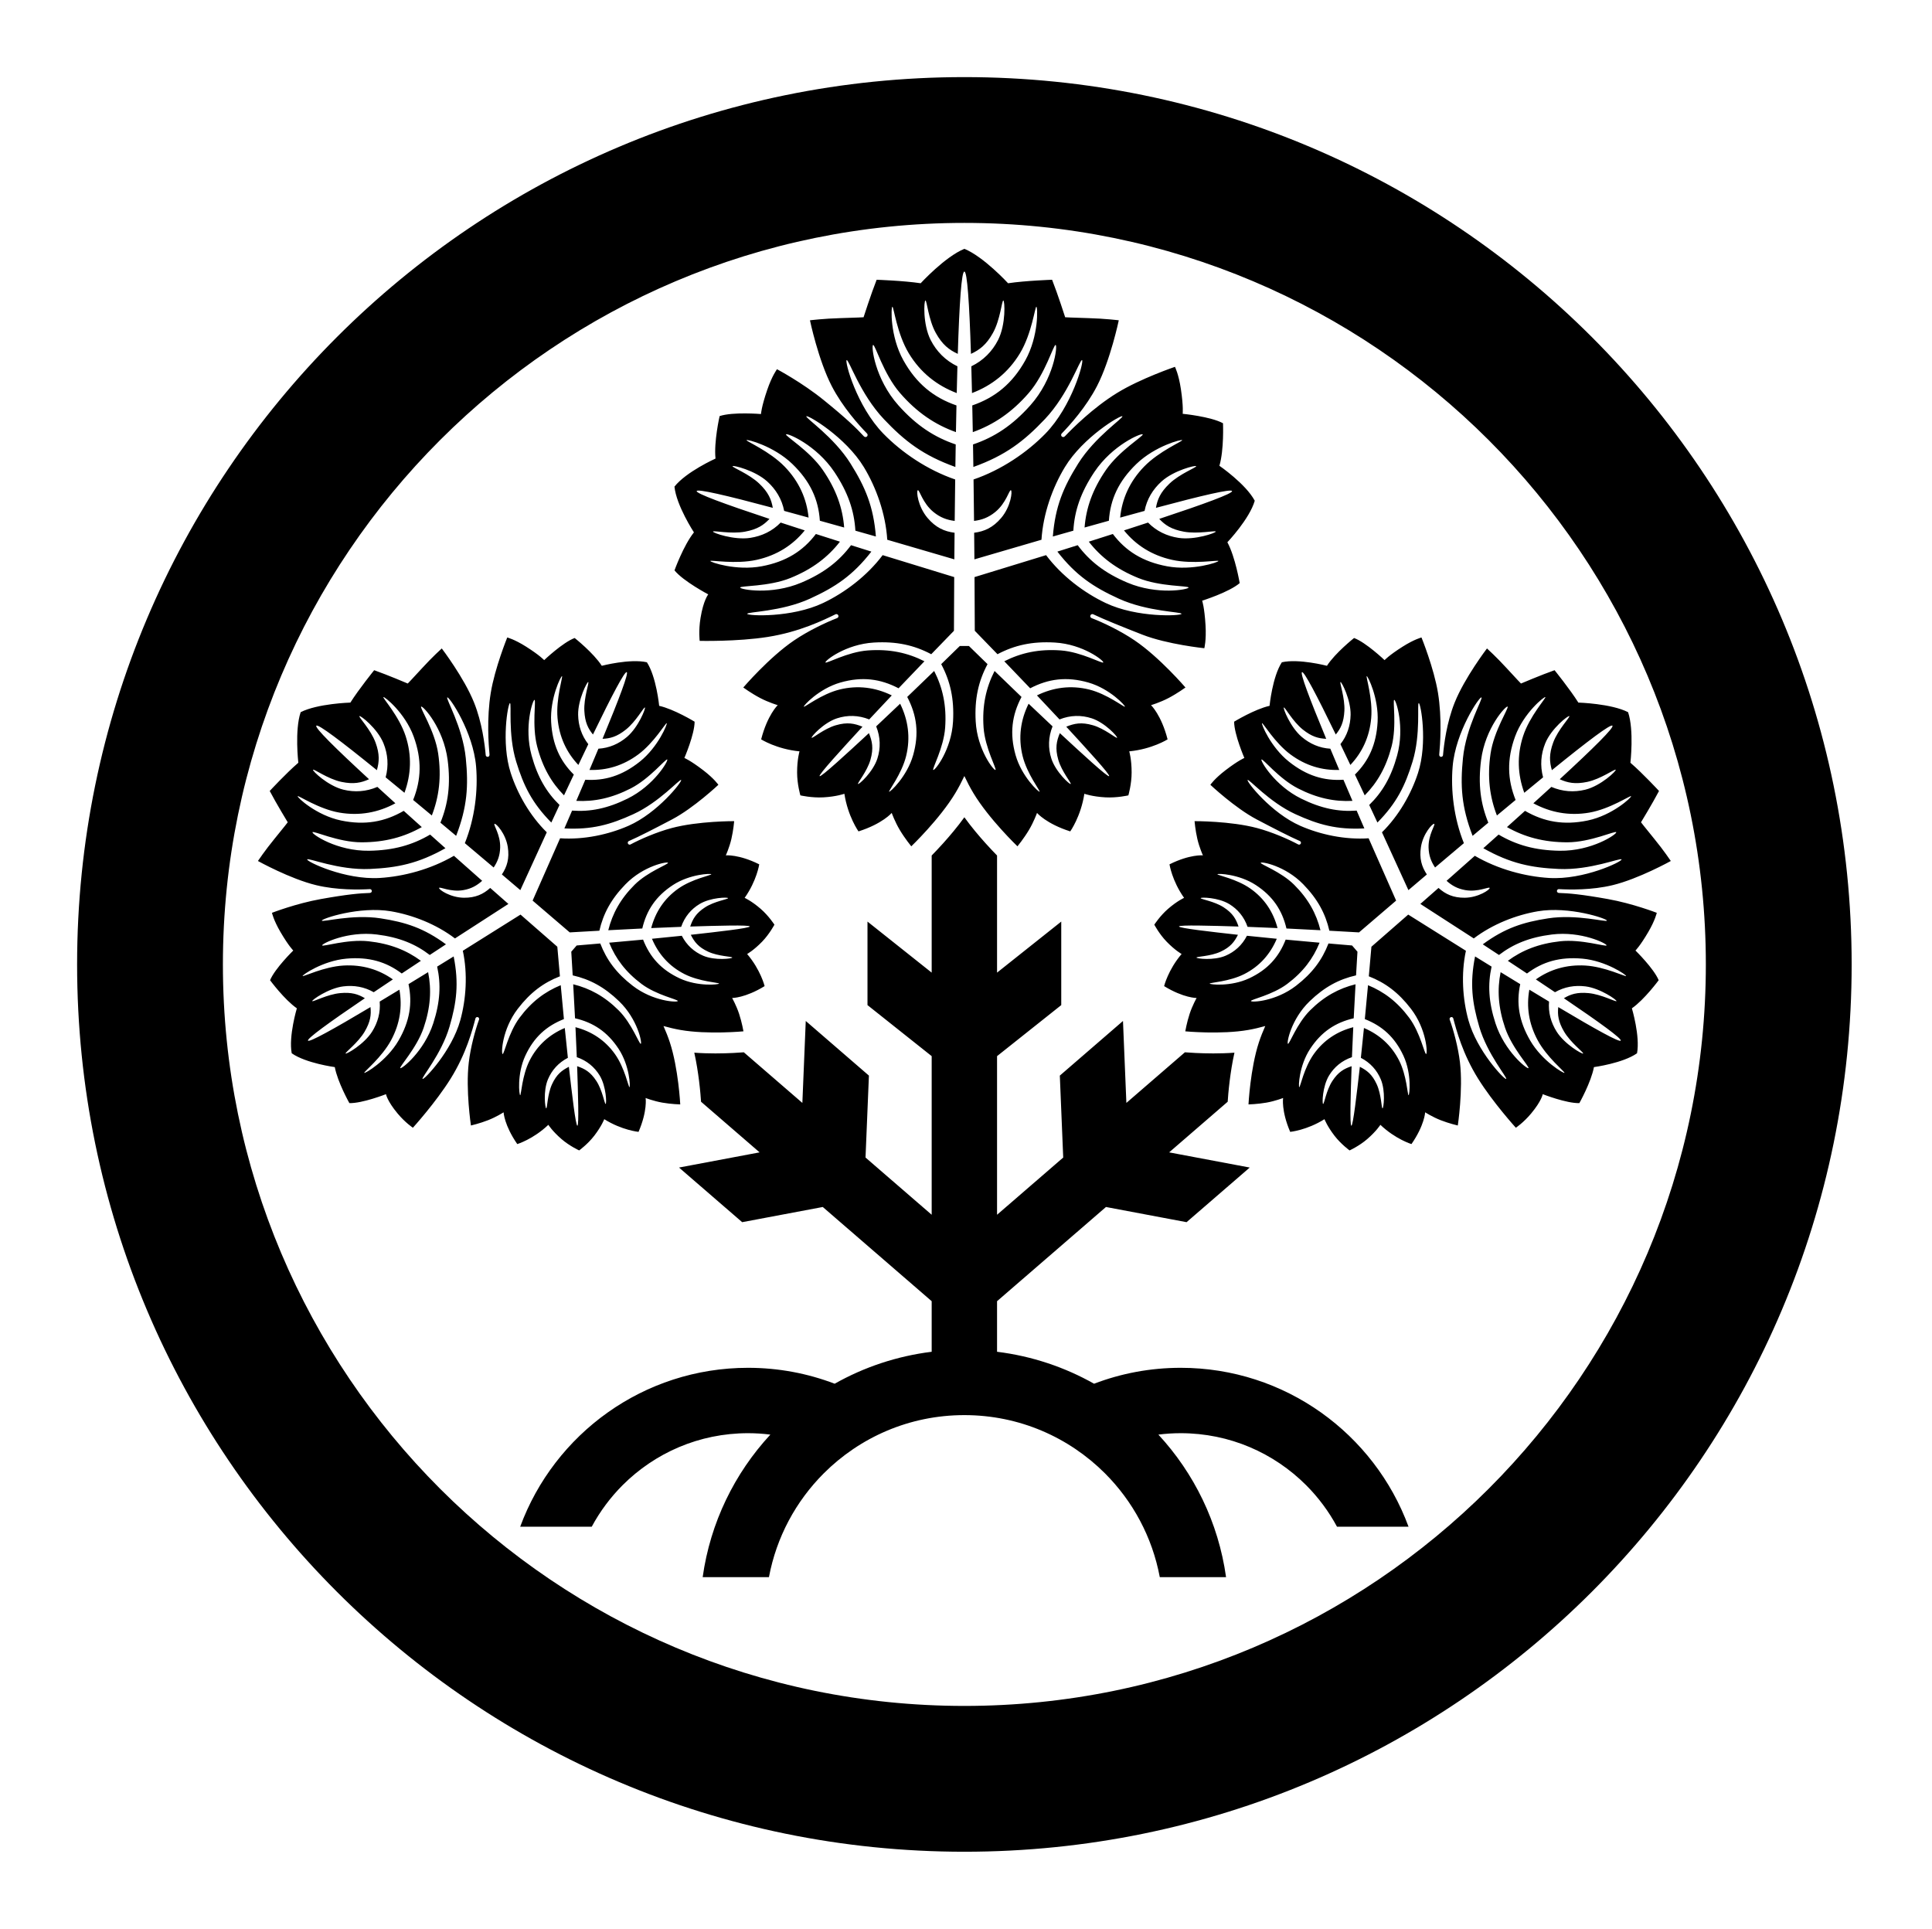 <?xml version="1.0" encoding="UTF-8" standalone="no"?>
<!-- Created with Inkscape (http://www.inkscape.org/) -->

<svg
   version="1.1"
   id="svg12137"
   width="795.035"
   height="793.701"
   viewBox="0 0 795.035 793.701"
   sodipodi:docname="Maruni Suwa Kajinoha.svg"
   inkscape:version="1.2 (dc2aeda, 2022-05-15)"
   xmlns:inkscape="http://www.inkscape.org/namespaces/inkscape"
   xmlns:sodipodi="http://sodipodi.sourceforge.net/DTD/sodipodi-0.dtd"
   xmlns="http://www.w3.org/2000/svg"
   xmlns:svg="http://www.w3.org/2000/svg">
  <defs
     id="defs12141">
    <clipPath
       clipPathUnits="userSpaceOnUse"
       id="clipPath12630">
      <path
         d="M -531.192,581.588 H 65.084 V -13.688 H -531.192 Z"
         id="path12632"
         style="stroke-width:1" />
    </clipPath>
    <clipPath
       clipPathUnits="userSpaceOnUse"
       id="clipPath12636">
      <path
         d="M -528.09,575.381 H 68.186 V -19.895 H -528.09 Z"
         id="path12638"
         style="stroke-width:1" />
    </clipPath>
    <clipPath
       clipPathUnits="userSpaceOnUse"
       id="clipPath12642">
      <path
         d="M -536.698,584.573 H 59.578 V -10.703 H -536.698 Z"
         id="path12644"
         style="stroke-width:1" />
    </clipPath>
    <clipPath
       clipPathUnits="userSpaceOnUse"
       id="clipPath12648">
      <path
         d="M -540.821,585.848 H 55.455 V -9.428 H -540.821 Z"
         id="path12650"
         style="stroke-width:1" />
    </clipPath>
    <clipPath
       clipPathUnits="userSpaceOnUse"
       id="clipPath12654">
      <path
         d="M -542.933,584.573 H 53.343 V -10.703 H -542.933 Z"
         id="path12656"
         style="stroke-width:1" />
    </clipPath>
    <clipPath
       clipPathUnits="userSpaceOnUse"
       id="clipPath12660">
      <path
         d="M -545.417,584.573 H 50.859 V -10.703 H -545.417 Z"
         id="path12662"
         style="stroke-width:1" />
    </clipPath>
    <clipPath
       clipPathUnits="userSpaceOnUse"
       id="clipPath12666">
      <path
         d="M -548.983,585.852 H 47.293 V -9.424 H -548.983 Z"
         id="path12668"
         style="stroke-width:1" />
    </clipPath>
    <clipPath
       clipPathUnits="userSpaceOnUse"
       id="clipPath12672">
      <path
         d="M -553.898,585.848 H 42.379 V -9.428 H -553.898 Z"
         id="path12674"
         style="stroke-width:1" />
    </clipPath>
    <clipPath
       clipPathUnits="userSpaceOnUse"
       id="clipPath12678">
      <path
         d="M -557.064,585.848 H 39.212 V -9.428 H -557.064 Z"
         id="path12680"
         style="stroke-width:1" />
    </clipPath>
    <clipPath
       clipPathUnits="userSpaceOnUse"
       id="clipPath12684">
      <path
         d="M -561.413,585.852 H 34.863 V -9.424 H -561.413 Z"
         id="path12686"
         style="stroke-width:1" />
    </clipPath>
    <clipPath
       clipPathUnits="userSpaceOnUse"
       id="clipPath12690">
      <path
         d="M -564.573,585.848 H 31.703 V -9.428 H -564.573 Z"
         id="path12692"
         style="stroke-width:1" />
    </clipPath>
    <clipPath
       clipPathUnits="userSpaceOnUse"
       id="clipPath12696">
      <path
         d="M -567.775,585.852 H 28.501 V -9.424 H -567.775 Z"
         id="path12698"
         style="stroke-width:1" />
    </clipPath>
    <clipPath
       clipPathUnits="userSpaceOnUse"
       id="clipPath12703">
      <path
         d="M -572.817,586.135 H 23.459 V -9.141 H -572.817 Z"
         id="path12705"
         style="stroke-width:1" />
    </clipPath>
    <clipPath
       clipPathUnits="userSpaceOnUse"
       id="clipPath12709">
      <path
         d="M -574.546,585.852 H 21.73 V -9.424 H -574.546 Z"
         id="path12711"
         style="stroke-width:1" />
    </clipPath>
    <clipPath
       clipPathUnits="userSpaceOnUse"
       id="clipPath12715">
      <path
         d="M -576.369,585.588 H 19.907 V -9.688 H -576.369 Z"
         id="path12717"
         style="stroke-width:1" />
    </clipPath>
    <clipPath
       clipPathUnits="userSpaceOnUse"
       id="clipPath12721">
      <path
         d="M -557.495,577.85 H 38.781 V -17.426 H -557.495 Z"
         id="path12723"
         style="stroke-width:1" />
    </clipPath>
    <clipPath
       clipPathUnits="userSpaceOnUse"
       id="clipPath12727">
      <path
         d="M -568.227,575.819 H 28.049 V -19.457 H -568.227 Z"
         id="path12729"
         style="stroke-width:1" />
    </clipPath>
    <clipPath
       clipPathUnits="userSpaceOnUse"
       id="clipPath12733">
      <path
         d="M -550.264,577.325 H 46.012 V -17.951 H -550.264 Z"
         id="path12735"
         style="stroke-width:1" />
    </clipPath>
    <clipPath
       clipPathUnits="userSpaceOnUse"
       id="clipPath12740">
      <path
         d="M -556.401,578.014 H 39.875 V -17.262 H -556.401 Z"
         id="path12742"
         style="stroke-width:1" />
    </clipPath>
    <clipPath
       clipPathUnits="userSpaceOnUse"
       id="clipPath12746">
      <path
         d="M -586.545,579.503 H 9.731 V -15.773 H -586.545 Z"
         id="path12748"
         style="stroke-width:1" />
    </clipPath>
    <clipPath
       clipPathUnits="userSpaceOnUse"
       id="clipPath12752">
      <path
         d="M -584.194,578.938 H 12.082 V -16.338 H -584.194 Z"
         id="path12754"
         style="stroke-width:1" />
    </clipPath>
    <clipPath
       clipPathUnits="userSpaceOnUse"
       id="clipPath12758">
      <path
         d="M -538.222,577.948 H 58.054 V -17.328 H -538.222 Z"
         id="path12760"
         style="stroke-width:1" />
    </clipPath>
    <clipPath
       clipPathUnits="userSpaceOnUse"
       id="clipPath12764">
      <path
         d="m -238.509,156.729 h 596.276 v -595.276 h -596.276 z"
         id="path12766"
         style="stroke-width:1" />
    </clipPath>
  </defs>
  <sodipodi:namedview
     id="namedview12139"
     pagecolor="#ffffff"
     bordercolor="#000000"
     borderopacity="0.25"
     inkscape:showpageshadow="2"
     inkscape:pageopacity="0.0"
     inkscape:pagecheckerboard="0"
     inkscape:deskcolor="#d1d1d1"
     showgrid="false"
     inkscape:zoom="0.29734106"
     inkscape:cx="-215.24105"
     inkscape:cy="396.85068"
     inkscape:window-width="1419"
     inkscape:window-height="456"
     inkscape:window-x="0"
     inkscape:window-y="25"
     inkscape:window-maximized="0"
     inkscape:current-layer="svg12137">
    <inkscape:page
       x="0"
       y="0"
       id="page12143"
       width="795.035"
       height="793.701" />
  </sodipodi:namedview>
  <path
     d="M 318.012 208.971 C 317.424 205.555 316.225 202.622 312.457 199.015 C 308.225 194.964 301.301 192.356 301.457 191.834 C 301.613 191.316 310.637 193.551 315.66 198.068 C 319.299 201.339 321.763 205.436 322.692 210.232 C 325.919 211.11 329.277 212.03 332.739 212.986 C 331.981 205.279 328.84 198.144 322.864 191.984 C 316.723 185.656 307.053 181.592 307.197 181.12 C 307.337 180.648 318.364 183.502 326.04 190.907 C 333.4 198.003 336.799 205.496 337.379 214.274 C 340.648 215.18 343.991 216.115 347.381 217.068 C 346.76 209.044 344.116 201.404 338.567 193.364 C 333.085 185.426 322.931 179.335 323.457 178.724 C 323.981 178.115 335.911 183.09 343.356 194.224 C 348.984 202.644 351.52 210.178 351.999 218.371 C 354.791 219.159 357.608 219.958 360.436 220.766 C 359.452 208.356 356.056 200.398 349.984 190.718 C 343.059 179.674 331.184 171.886 331.835 171.29 C 332.488 170.698 348.007 179.874 355.476 192.196 C 360.593 200.642 364.444 211.42 365.116 222.102 L 392.72 230.166 C 392.749 226.572 392.78 222.912 392.817 219.218 C 388.613 218.696 385.048 217.092 381.684 213.123 C 377.697 208.415 377.001 202.046 377.687 201.732 C 378.369 201.42 379.58 206.982 384.152 210.702 C 386.978 213 389.733 213.966 392.866 214.352 C 392.926 208.702 392.993 202.991 393.072 197.298 C 381.613 193.378 371.085 186.21 363.528 178.464 C 352.496 167.166 347.543 148.667 348.405 148.187 C 349.269 147.707 353.9 162.095 363.707 172.456 C 372.304 181.542 379.897 187.394 393.145 192.154 C 393.189 189.044 393.236 185.948 393.288 182.883 C 384.488 179.912 377.077 175.06 369.712 166.808 C 359.976 155.891 358.441 142.303 359.28 141.957 C 360.119 141.61 363.455 153.736 370.343 161.696 C 377.317 169.754 384.806 174.748 393.376 177.816 C 393.444 174.09 393.517 170.418 393.593 166.832 C 384.187 163.584 377.105 157.872 371.755 148.267 C 366.171 138.246 366.66 126.217 367.223 126.217 C 367.785 126.217 369.064 137.238 373.973 145.376 C 378.755 153.296 385.53 158.64 393.706 161.743 C 393.793 157.95 393.886 154.268 393.985 150.735 C 389.042 148.339 385.372 144.603 382.985 139.929 C 379.692 133.471 380.2 123.653 380.819 123.653 C 381.439 123.653 382.028 131.454 385.072 136.969 C 387.782 141.879 390.597 143.982 394.14 145.612 C 394.793 124.549 395.681 111.749 396.845 111.749 C 398.012 111.749 398.897 124.549 399.553 145.612 C 403.093 143.982 405.91 141.879 408.621 136.969 C 411.662 131.454 412.252 123.653 412.872 123.653 C 413.493 123.653 414.001 133.471 410.705 139.929 C 408.318 144.603 404.648 148.339 399.705 150.735 C 399.804 154.268 399.897 157.95 399.985 161.743 C 408.162 158.64 414.938 153.296 419.717 145.376 C 424.626 137.238 425.905 126.217 426.468 126.217 C 427.033 126.217 427.52 138.246 421.936 148.267 C 416.588 157.872 409.506 163.584 400.097 166.832 C 400.176 170.418 400.246 174.09 400.314 177.816 C 408.884 174.748 416.376 169.754 423.35 161.696 C 430.236 153.736 433.572 141.61 434.41 141.957 C 435.252 142.303 433.714 155.891 423.978 166.808 C 416.613 175.06 409.205 179.912 400.402 182.883 C 400.454 185.948 400.501 189.044 400.548 192.154 C 413.796 187.394 421.386 181.542 429.985 172.456 C 439.79 162.095 444.424 147.707 445.285 148.187 C 446.148 148.667 441.194 167.166 430.165 178.464 C 422.605 186.21 412.08 193.378 400.621 197.298 C 400.7 202.991 400.766 208.702 400.824 214.352 C 403.957 213.966 406.714 213 409.538 210.702 C 414.113 206.982 415.321 201.42 416.006 201.732 C 416.689 202.046 415.996 208.415 412.006 213.123 C 408.642 217.092 405.08 218.696 400.876 219.218 C 400.91 222.912 400.944 226.572 400.973 230.166 L 428.574 222.102 C 429.249 211.42 433.1 200.642 438.217 192.196 C 445.684 179.874 461.205 170.698 461.856 171.29 C 462.506 171.886 450.634 179.674 443.706 190.718 C 437.634 200.398 434.238 208.356 433.254 220.766 C 436.085 219.958 438.9 219.159 441.694 218.371 C 442.17 210.178 444.706 202.644 450.334 194.224 C 457.78 183.09 469.709 178.115 470.236 178.724 C 470.76 179.335 460.605 185.426 455.124 193.364 C 449.577 201.404 446.933 209.044 446.309 217.068 C 449.7 216.115 453.045 215.18 456.314 214.274 C 456.894 205.496 460.29 198.003 467.65 190.907 C 475.329 183.502 486.353 180.648 486.493 181.12 C 486.637 181.592 476.968 185.656 470.829 191.984 C 464.85 198.144 461.709 205.279 460.954 212.986 C 464.413 212.03 467.774 211.11 470.998 210.232 C 471.929 205.436 474.392 201.339 478.03 198.068 C 483.053 193.551 492.077 191.316 492.233 191.834 C 492.389 192.356 485.468 194.964 481.236 199.015 C 477.468 202.622 476.269 205.555 475.681 208.971 C 494.933 203.806 506.706 201.09 507.001 202.068 C 507.293 203.048 495.965 207.248 477.04 213.515 C 479.408 216.044 482.022 217.836 487.154 218.779 C 492.916 219.836 500.132 218.215 500.29 218.734 C 500.444 219.255 491.673 222.346 484.996 221.332 C 480.16 220.598 475.85 218.53 472.436 215.032 C 469.262 216.074 465.946 217.152 462.533 218.254 C 467.397 224.275 473.944 228.511 482.324 230.372 C 490.93 232.286 501.241 230.368 501.381 230.839 C 501.522 231.311 490.744 234.986 480.26 233.02 C 470.212 231.136 463.257 226.743 457.949 219.731 C 454.717 220.767 451.41 221.824 448.05 222.891 C 452.984 229.252 459.389 234.184 468.446 237.85 C 477.386 241.47 489.217 240.978 489.113 241.776 C 489.009 242.575 476.309 244.974 463.973 239.763 C 454.642 235.824 448.384 230.922 443.481 224.339 C 440.714 225.218 437.921 226.098 435.116 226.978 C 442.757 236.804 449.968 241.587 460.361 246.336 C 472.217 251.756 486.418 251.738 486.2 252.592 C 485.981 253.446 467.973 254.308 454.962 248.119 C 446.045 243.876 436.902 236.988 430.47 228.435 L 401.025 237.466 C 401.08 245.34 401.113 252.8 401.134 259.563 C 404.264 262.782 407.392 266.01 410.476 269.202 C 417.498 265.492 424.722 263.855 434.069 264.399 C 445.752 265.083 454.298 271.915 454.017 272.586 C 453.738 273.256 444.996 268.27 436.6 267.651 C 427.596 266.988 420.2 268.603 413.274 272.104 C 416.946 275.913 420.525 279.649 423.929 283.221 C 431.454 279.287 438.993 278.315 447.876 280.856 C 456.7 283.381 463.22 290.471 462.9 290.789 C 462.582 291.108 455.632 285.585 448.254 283.748 C 440.65 281.856 433.413 282.867 426.712 286.149 C 430.036 289.655 433.162 292.98 436.001 296.035 C 440.454 294.252 444.976 294.184 449.264 295.583 C 454.777 297.379 460.036 303.228 459.684 303.579 C 459.332 303.928 454.593 299.84 449.754 298.436 C 444.981 297.051 442.077 297.691 438.777 299.033 C 447.061 308.031 456.954 318.827 456.41 319.368 C 455.866 319.911 445.1 309.985 436.129 301.673 C 434.774 304.971 434.126 307.871 435.496 312.651 C 436.889 317.493 440.962 322.245 440.61 322.596 C 440.26 322.944 434.426 317.669 432.645 312.152 C 431.26 307.857 431.342 303.339 433.137 298.891 C 430.093 296.044 426.774 292.904 423.28 289.571 C 419.976 296.264 418.944 303.499 420.814 311.108 C 422.632 318.489 428.132 325.456 427.812 325.775 C 427.493 326.092 420.421 319.552 417.924 310.721 C 415.41 301.829 416.402 294.293 420.361 286.781 C 416.796 283.368 413.072 279.776 409.274 276.095 C 405.752 283.008 404.113 290.396 404.752 299.405 C 405.345 307.804 410.306 316.559 409.637 316.836 C 408.962 317.115 402.157 308.551 401.509 296.865 C 400.99 287.517 402.65 280.296 406.378 273.284 C 404.645 271.6 400.46 267.512 398.709 265.808 L 394.981 265.808 C 393.233 267.512 389.048 271.6 387.314 273.284 C 391.04 280.296 392.702 287.517 392.184 296.865 C 391.533 308.551 384.728 317.115 384.056 316.836 C 383.384 316.559 388.345 307.804 388.938 299.405 C 389.577 290.396 387.938 283.008 384.419 276.095 C 380.619 279.776 376.895 283.368 373.329 286.781 C 377.288 294.293 378.283 301.829 375.767 310.721 C 373.269 319.552 366.197 326.092 365.879 325.775 C 365.561 325.456 371.061 318.489 372.876 311.108 C 374.747 303.499 373.715 296.264 370.411 289.571 C 366.919 292.904 363.6 296.044 360.556 298.891 C 362.348 303.339 362.431 307.857 361.045 312.152 C 359.264 317.669 353.431 322.944 353.08 322.596 C 352.731 322.245 356.804 317.493 358.195 312.651 C 359.564 307.871 358.916 304.971 357.564 301.673 C 348.591 309.985 337.824 319.911 337.283 319.368 C 336.739 318.827 346.629 308.031 354.916 299.033 C 351.616 297.691 348.712 297.051 343.939 298.436 C 339.097 299.84 334.359 303.928 334.007 303.579 C 333.655 303.228 338.913 297.379 344.429 295.583 C 348.717 294.184 353.236 294.252 357.692 296.035 C 360.528 292.98 363.657 289.655 366.979 286.149 C 360.277 282.867 353.04 281.856 345.436 283.748 C 338.059 285.585 331.111 291.108 330.791 290.789 C 330.473 290.471 336.991 283.381 345.815 280.856 C 354.7 278.315 362.239 279.287 369.763 283.221 C 373.165 279.649 376.747 275.913 380.416 272.104 C 373.491 268.603 366.097 266.988 357.091 267.651 C 348.695 268.27 339.952 273.256 339.673 272.586 C 339.395 271.915 347.939 265.083 359.621 264.399 C 368.968 263.855 376.195 265.492 383.217 269.202 C 386.298 266.01 389.429 262.782 392.558 259.563 C 392.577 252.8 392.613 245.34 392.665 237.466 L 363.22 228.435 C 356.788 236.988 347.645 243.876 338.731 248.119 C 325.717 254.308 307.709 253.446 307.491 252.592 C 307.272 251.738 321.476 251.756 333.329 246.336 C 343.723 241.587 350.933 236.804 358.577 226.978 C 355.769 226.098 352.976 225.218 350.209 224.339 C 345.309 230.922 339.048 235.824 329.72 239.763 C 317.381 244.974 304.681 242.575 304.577 241.776 C 304.473 240.978 316.304 241.47 325.247 237.85 C 334.301 234.184 340.707 229.252 345.643 222.891 C 342.283 221.824 338.973 220.767 335.744 219.731 C 330.433 226.743 323.481 231.136 313.431 233.02 C 302.947 234.986 292.168 231.311 292.309 230.839 C 292.449 230.368 302.76 232.286 311.367 230.372 C 319.749 228.511 326.293 224.275 331.16 218.254 C 327.744 217.152 324.429 216.074 321.255 215.032 C 317.843 218.53 313.533 220.598 308.697 221.332 C 302.017 222.346 293.249 219.255 293.403 218.734 C 293.559 218.215 300.777 219.836 306.539 218.779 C 311.668 217.836 314.283 216.044 316.651 213.515 C 297.728 207.248 286.4 203.048 286.692 202.068 C 286.985 201.09 298.76 203.806 318.012 208.971 M 277.564 234.702 C 281.215 239.194 291.452 244.582 291.452 244.582 C 291.452 244.582 289.471 246.963 288.277 254.267 C 287.392 259.675 287.931 263.71 287.931 263.71 C 287.931 263.71 303.327 264.078 315.911 262.096 C 329.004 260.032 338.867 255.191 343.908 252.732 C 344.359 252.584 344.843 252.826 344.991 253.275 C 345.143 253.722 344.897 254.207 344.449 254.355 C 339.799 256.143 332.627 259.552 326.76 263.53 C 316.447 270.524 305.867 282.899 305.867 282.899 C 305.867 282.899 309.184 285.321 312.772 287.204 C 316.359 289.087 320.036 290.163 320.036 290.163 C 320.036 290.163 315.799 294.199 313.22 304.241 C 313.22 304.241 319.564 308.255 329.004 309.173 C 329.004 309.173 328.015 312.401 328.015 317.873 C 328.015 322.715 329.361 327.287 329.361 327.287 C 329.361 327.287 334.001 328.373 338.837 328.101 C 344.299 327.793 347.468 326.627 347.468 326.627 C 348.916 335.999 353.277 342.108 353.277 342.108 C 363.16 338.971 366.949 334.512 366.949 334.512 C 366.949 334.512 368.231 338.123 370.315 341.599 C 372.395 345.073 374.999 348.251 374.999 348.251 C 374.999 348.251 386.76 336.991 393.162 326.301 C 394.49 324.088 395.73 321.701 396.848 319.331 C 397.96 321.701 399.202 324.088 400.53 326.301 C 406.933 336.991 418.694 348.251 418.694 348.251 C 418.694 348.251 421.298 345.073 423.378 341.599 C 425.462 338.123 426.741 334.512 426.741 334.512 C 426.741 334.512 430.533 338.971 440.416 342.108 C 440.416 342.108 444.777 335.999 446.225 326.627 C 446.225 326.627 449.394 327.793 454.856 328.101 C 459.692 328.373 464.332 327.287 464.332 327.287 C 464.332 327.287 465.676 322.715 465.676 317.873 C 465.676 312.401 464.692 309.173 464.692 309.173 C 474.129 308.255 480.473 304.241 480.473 304.241 C 477.894 294.199 473.657 290.163 473.657 290.163 C 473.657 290.163 477.334 289.087 480.921 287.204 C 484.506 285.321 487.826 282.899 487.826 282.899 C 487.826 282.899 477.244 270.524 466.93 263.53 C 461.066 259.552 453.894 256.143 449.241 254.355 C 448.793 254.207 448.55 253.722 448.702 253.275 C 448.853 252.826 449.334 252.584 449.782 252.732 C 454.173 254.847 462.288 258.102 470.058 261.142 C 480.392 265.184 495.588 266.738 495.588 266.738 C 495.588 266.738 496.457 263.503 496.088 257.272 C 495.645 249.884 494.702 247.172 494.702 247.172 C 494.702 247.172 505.738 243.71 510.14 239.946 C 510.14 239.946 508.358 229.23 505.08 223.13 C 505.08 223.13 514.16 213.592 516.342 206.05 C 512.65 199.119 501.796 191.663 501.796 191.663 C 503.746 185.016 503.274 174.164 503.274 174.164 C 498.194 171.387 486.681 170.276 486.681 170.276 C 486.681 170.276 487.042 167.431 485.949 160.111 C 485.028 153.935 483.506 150.95 483.506 150.95 C 483.506 150.95 469.373 155.738 459.684 161.696 C 449.714 167.827 441.241 176.368 438.252 179.486 C 437.916 179.834 437.426 179.975 437.033 179.695 C 436.64 179.418 436.542 178.871 436.824 178.476 C 440.296 174.887 446.954 167.519 451.418 158.882 C 456.978 148.12 460.386 131.799 460.386 131.799 C 460.386 131.799 454.648 131.082 447.832 130.902 C 441.017 130.722 438.326 130.545 438.326 130.545 C 438.326 130.545 435.277 121.038 432.946 115.119 C 432.946 115.119 422.004 115.479 414.832 116.555 C 414.832 116.555 404.788 105.615 396.848 102.391 C 388.905 105.615 378.861 116.555 378.861 116.555 C 371.687 115.479 360.747 115.119 360.747 115.119 C 358.416 121.038 355.367 130.545 355.367 130.545 C 355.367 130.545 352.676 130.722 345.861 130.902 C 339.045 131.082 333.307 131.799 333.307 131.799 C 333.307 131.799 336.715 148.12 342.275 158.882 C 346.739 167.519 353.395 174.887 356.869 178.476 C 357.148 178.871 357.053 179.418 356.66 179.695 C 356.267 179.975 355.775 179.834 355.441 179.486 C 352.496 176.278 348.449 172.308 338.957 164.619 C 329.988 157.356 319.739 151.931 319.739 151.931 C 319.739 151.931 317.707 154.595 315.692 160.506 C 313.301 167.508 313.148 170.374 313.148 170.374 C 313.148 170.374 301.621 169.4 296.127 171.22 C 296.127 171.22 293.712 181.811 294.439 188.699 C 294.439 188.699 282.421 194.086 277.545 200.24 C 278.337 208.052 285.559 219.064 285.559 219.064 C 281.236 224.478 277.564 234.702 277.564 234.702 M 224.778 456.073 C 224.33 456.106 223.434 449.005 225.482 444.14 C 227.072 440.357 229.81 437.286 233.687 435.281 C 233.275 431.51 232.848 427.377 232.414 423.005 C 226.166 425.661 221.158 430.038 217.936 436.401 C 214.81 442.573 214.471 450.642 214.064 450.672 C 213.652 450.702 212.655 441.994 216.171 434.418 C 219.71 426.794 224.87 422.182 232.056 419.346 C 231.622 414.874 231.182 410.188 230.747 405.396 C 224.215 408.076 218.7 412.202 213.796 418.797 C 209.22 424.942 207.45 433.929 206.824 433.721 C 206.195 433.516 206.58 423.568 213.064 415.12 C 218.252 408.361 223.682 404.364 230.416 401.737 C 230.054 397.719 229.695 393.643 229.343 389.571 C 224.7 385.532 219.588 381.068 214.2 376.343 L 190.455 391.232 C 192.51 400.749 191.81 411.142 189.422 419.804 C 185.936 432.448 174.622 444.325 173.903 443.969 C 173.184 443.609 181.652 433.846 184.982 422.461 C 187.898 412.478 188.9 404.669 186.687 393.56 C 184.411 394.968 182.14 396.367 179.892 397.749 C 181.502 405.039 181.148 412.268 178.307 421.03 C 174.546 432.628 165.335 439.94 164.726 439.536 C 164.111 439.13 171.494 431.281 174.324 422.97 C 177.195 414.557 177.614 407.213 176.174 400.031 C 173.439 401.708 170.742 403.355 168.106 404.961 C 169.77 412.789 168.655 420.193 163.968 428.229 C 159.08 436.614 150.135 441.846 149.892 441.466 C 149.652 441.09 157.111 435.136 160.919 428.073 C 164.627 421.197 165.608 414.169 164.362 407.237 C 161.57 408.929 158.854 410.57 156.247 412.136 C 156.622 416.568 155.479 420.762 153.106 424.528 C 149.827 429.729 142.479 433.924 142.212 433.508 C 141.947 433.09 147.362 429.088 150.064 424.494 C 152.468 420.404 152.791 417.536 152.46 414.401 C 136.882 423.693 127.247 428.989 126.747 428.205 C 126.25 427.421 135.127 420.934 150.146 410.76 C 147.444 409.13 144.71 408.208 139.984 408.656 C 134.676 409.156 128.762 412.369 128.494 411.95 C 128.228 411.533 135.143 406.653 141.242 405.888 C 145.658 405.331 149.944 406.073 153.799 408.289 C 156.322 406.591 158.958 404.825 161.674 403.013 C 155.919 398.948 149.14 396.86 141.34 397.308 C 133.33 397.767 124.778 402 124.539 401.62 C 124.296 401.245 132.824 395.355 142.491 394.477 C 151.758 393.639 158.936 395.761 165.322 400.585 C 167.892 398.877 170.528 397.133 173.203 395.365 C 167.31 391.017 160.476 388.288 151.64 387.321 C 142.911 386.367 132.676 389.729 132.57 389.005 C 132.46 388.279 142.988 383.032 155.083 384.537 C 164.228 385.675 170.924 388.416 176.846 392.964 C 179.051 391.511 181.278 390.049 183.518 388.581 C 174.392 381.871 166.892 379.472 156.616 377.888 C 144.892 376.079 132.463 379.615 132.442 378.813 C 132.422 378.012 147.976 372.792 160.9 374.989 C 169.76 376.496 179.471 380.261 187.223 386.156 L 209.207 371.959 C 206.752 369.8 204.252 367.601 201.728 365.376 C 198.867 367.959 195.643 369.456 190.908 369.409 C 185.294 369.352 180.496 366.037 180.69 365.381 C 180.879 364.724 185.428 367.201 190.712 366.269 C 193.976 365.693 196.28 364.371 198.411 362.444 C 194.556 359.04 190.668 355.593 186.796 352.151 C 177.275 357.704 166.075 360.679 156.247 361.273 C 141.9 362.136 126.223 354.535 126.403 353.655 C 126.588 352.775 139.247 358.152 152.215 357.571 C 163.588 357.061 172.138 355.321 183.299 349.037 C 181.184 347.155 179.083 345.279 177.002 343.42 C 169.72 347.709 161.968 349.92 151.906 350.075 C 138.595 350.277 128.327 343.245 128.591 342.459 C 128.848 341.675 139.184 346.603 148.762 346.599 C 158.46 346.597 166.354 344.415 173.57 340.341 C 171.043 338.077 168.562 335.843 166.138 333.655 C 158.302 338.195 150.155 339.667 140.359 337.631 C 130.14 335.508 122.151 328.011 122.486 327.623 C 122.819 327.235 131.168 332.917 139.69 334.384 C 147.988 335.809 155.7 334.328 162.703 330.545 C 160.146 328.228 157.666 325.972 155.294 323.801 C 150.703 325.776 145.944 326.079 141.307 324.939 C 134.9 323.363 128.444 317.167 128.818 316.74 C 129.184 316.313 134.906 320.553 140.512 321.74 C 145.504 322.797 148.63 322.112 151.859 320.647 C 137.752 307.655 129.471 299.425 130.163 298.621 C 130.856 297.82 140.195 304.832 155.083 316.92 C 156.067 313.512 156.296 310.321 154.531 305.532 C 152.548 300.156 147.531 295.105 147.898 294.677 C 148.267 294.252 155.327 299.748 157.81 305.86 C 159.606 310.284 159.991 315.037 158.698 319.865 C 161.19 321.899 163.778 324.027 166.442 326.224 C 169.174 318.749 169.531 310.904 166.924 302.9 C 164.244 294.676 157.422 287.236 157.758 286.847 C 158.091 286.461 166.66 293.285 170.234 303.095 C 173.66 312.496 173.376 320.769 170.012 329.176 C 172.526 331.259 175.095 333.393 177.7 335.565 C 180.69 327.841 181.712 319.712 180.319 310.115 C 178.939 300.639 172.58 291.123 173.318 290.753 C 174.056 290.381 182.494 299.527 184.21 312.728 C 185.504 322.709 184.434 330.699 181.239 338.523 C 183.379 340.313 185.539 342.121 187.706 343.943 C 192.318 331.991 192.81 323.283 191.674 311.956 C 190.382 299.037 183.236 287.285 184.08 286.977 C 184.924 286.668 194.707 301.092 195.916 315.409 C 196.747 325.223 195.414 336.735 191.288 346.955 C 195.255 350.289 199.226 353.643 203.148 356.967 C 204.747 354.581 205.726 352.109 205.824 348.796 C 205.986 343.433 202.879 339.291 203.502 339.005 C 204.122 338.721 208.095 342.993 208.96 348.54 C 209.69 353.219 208.671 356.625 206.528 359.829 C 209.094 362.005 211.63 364.161 214.119 366.28 L 225.002 342.483 C 218.051 335.66 212.927 326.592 210.16 318.041 C 206.127 305.565 209.051 289.423 209.846 289.328 C 210.643 289.232 208.934 302.043 212.411 313.384 C 215.46 323.325 218.916 330.401 226.87 338.467 C 227.999 336.037 229.124 333.623 230.244 331.232 C 224.892 326.027 221.215 319.795 218.77 310.908 C 215.539 299.157 219.218 287.985 219.95 287.987 C 220.682 287.989 218.83 298.6 221.031 307.1 C 223.262 315.707 226.944 322.073 232.095 327.28 C 233.46 324.379 234.807 321.519 236.127 318.731 C 230.431 313.105 227.299 306.308 226.796 297.017 C 226.27 287.325 230.87 278.037 231.28 278.221 C 231.687 278.404 228.731 287.477 229.428 295.471 C 230.111 303.253 233.152 309.663 238.004 314.769 C 239.406 311.821 240.772 308.959 242.091 306.217 C 239.343 302.721 237.988 298.588 237.906 294.137 C 237.786 287.991 241.619 280.448 242.07 280.649 C 242.52 280.853 240.195 287.171 240.463 292.496 C 240.703 297.235 242.01 299.807 244.01 302.243 C 251.916 285.919 257.053 276.199 257.903 276.581 C 258.752 276.961 254.9 287.26 247.947 304.013 C 251.095 303.888 253.887 303.157 257.591 300.187 C 261.747 296.852 264.928 290.919 265.376 291.12 C 265.827 291.324 262.736 299.199 258.061 303.193 C 254.679 306.084 250.69 307.819 246.25 308.084 C 245.075 310.888 243.846 313.813 242.57 316.821 C 249.611 317.055 256.424 315.073 262.695 310.415 C 269.135 305.628 273.952 297.389 274.361 297.573 C 274.769 297.76 270.881 307.365 263.288 313.409 C 256.009 319.204 248.846 321.376 240.859 320.853 C 239.648 323.693 238.406 326.603 237.14 329.548 C 244.455 329.94 251.663 328.467 259.577 324.416 C 267.392 320.419 274.095 311.983 274.585 312.529 C 275.072 313.076 269.163 323.245 258.228 328.633 C 249.968 332.709 242.867 334.101 235.419 333.556 C 234.374 335.98 233.318 338.428 232.252 340.885 C 243.564 341.473 251.148 339.357 260.605 335.032 C 271.395 330.1 279.835 320.316 280.293 320.975 C 280.752 321.633 270.624 334.54 258.619 339.811 C 250.39 343.42 240.207 345.612 230.488 344.945 L 219.176 370.589 C 224.627 375.24 229.78 379.657 234.45 383.669 C 238.528 383.432 242.611 383.201 246.643 382.979 C 248.272 375.937 251.444 369.988 257.384 363.883 C 264.809 356.248 274.6 354.433 274.895 355.025 C 275.189 355.617 266.553 358.665 261.129 364.076 C 255.312 369.88 252.02 375.929 250.31 382.779 C 255.113 382.523 259.817 382.28 264.304 382.065 C 266.075 374.545 269.892 368.776 276.931 364.175 C 283.921 359.608 292.684 359.341 292.712 359.751 C 292.741 360.159 284.804 361.655 279.145 365.639 C 273.317 369.744 269.705 375.329 267.976 381.893 C 272.364 381.693 276.517 381.52 280.307 381.387 C 281.733 377.26 284.376 374.109 287.892 371.989 C 292.411 369.263 299.567 369.125 299.597 369.576 C 299.632 370.028 293.993 370.856 290.148 373.349 C 286.353 375.811 285.064 378.191 284.025 381.261 C 295.151 380.916 308.468 380.532 308.517 381.229 C 308.567 381.928 295.327 383.428 284.264 384.656 C 285.728 387.549 287.337 389.721 291.444 391.624 C 295.605 393.549 301.301 393.576 301.332 394.025 C 301.364 394.475 294.26 395.349 289.403 393.289 C 285.624 391.685 282.561 388.941 280.567 385.057 C 276.796 385.457 272.66 385.872 268.285 386.292 C 270.924 392.551 275.291 397.568 281.64 400.809 C 287.804 403.956 295.872 404.317 295.9 404.727 C 295.931 405.136 287.217 406.107 279.655 402.571 C 272.039 399.008 267.444 393.836 264.629 386.64 C 260.157 387.061 255.465 387.487 250.674 387.909 C 253.332 394.448 257.444 399.973 264.025 404.899 C 270.157 409.492 279.137 411.289 278.928 411.914 C 278.72 412.541 268.775 412.128 260.343 405.617 C 253.603 400.409 249.622 394.969 247.015 388.228 C 244.824 388.42 239.518 388.868 237.304 389.055 L 235.086 391.621 C 235.218 393.84 235.539 399.156 235.666 401.349 C 242.71 402.959 248.668 406.117 254.793 412.036 C 262.447 419.44 264.291 429.221 263.7 429.521 C 263.108 429.817 260.039 421.19 254.611 415.781 C 248.788 409.978 242.728 406.708 235.876 405.019 C 236.148 409.82 236.403 414.524 236.63 419.01 C 244.155 420.757 249.934 424.56 254.559 431.585 C 259.148 438.56 259.439 447.322 259.031 447.352 C 258.621 447.382 257.1 439.448 253.1 433.804 C 248.979 427.986 243.384 424.388 236.812 422.68 C 237.026 427.068 237.21 431.221 237.359 435.01 C 241.486 436.424 244.646 439.06 246.778 442.568 C 249.515 447.078 249.671 454.234 249.223 454.265 C 248.772 454.3 247.927 448.666 245.422 444.828 C 242.95 441.041 240.567 439.757 237.494 438.726 C 237.872 449.852 238.294 463.166 237.598 463.221 C 236.9 463.27 235.359 450.036 234.098 438.976 C 231.21 440.448 229.04 442.065 227.152 446.177 C 225.239 450.344 225.231 456.041 224.778 456.073 M 231.051 468.705 C 234.384 471.588 238.33 473.385 238.33 473.385 C 238.33 473.385 241.843 470.838 244.534 467.349 C 247.572 463.406 248.655 460.53 248.655 460.53 C 255.968 465.114 262.769 465.748 262.769 465.748 C 266.493 457.078 265.681 451.814 265.681 451.814 C 265.681 451.814 268.928 453.082 272.561 453.721 C 276.192 454.357 279.928 454.456 279.928 454.456 C 279.928 454.456 279.181 439.658 275.637 428.885 C 274.903 426.656 273.999 424.38 273.031 422.202 C 275.324 422.844 277.707 423.414 280.023 423.817 C 291.192 425.773 305.941 424.382 305.941 424.382 C 305.941 424.382 305.307 420.7 304.152 417.197 C 302.999 413.694 301.277 410.664 301.277 410.664 C 301.277 410.664 306.6 410.71 314.648 405.776 C 314.648 405.776 313.039 399.136 307.449 392.56 C 307.449 392.56 310.14 391.073 313.603 387.499 C 316.668 384.333 318.684 380.493 318.684 380.493 C 318.684 380.493 316.337 376.844 313.004 373.961 C 309.241 370.705 306.431 369.461 306.431 369.461 C 311.416 362.42 312.431 355.664 312.431 355.664 C 303.984 351.459 298.684 351.972 298.684 351.972 C 298.684 351.972 300.135 348.803 300.973 345.213 C 301.812 341.621 302.119 337.897 302.119 337.897 C 302.119 337.897 287.304 337.813 276.351 340.747 C 270.121 342.415 263.504 345.321 259.504 347.459 C 259.135 347.677 258.657 347.557 258.439 347.187 C 258.217 346.817 258.34 346.341 258.709 346.12 C 262.777 344.357 269.851 340.711 276.569 337.172 C 285.504 332.467 295.619 322.935 295.619 322.935 C 295.619 322.935 293.911 320.409 289.4 316.956 C 284.053 312.86 281.627 311.896 281.627 311.896 C 281.627 311.896 285.812 302.237 285.84 296.969 C 285.84 296.969 277.405 291.816 271.255 290.44 C 271.255 290.44 270.097 278.512 266.205 272.52 C 259.239 270.936 247.643 273.967 247.643 273.967 C 244.231 268.667 236.482 262.532 236.482 262.532 C 231.546 264.376 223.927 271.639 223.927 271.639 C 223.927 271.639 222.184 269.694 216.496 266.09 C 211.695 263.048 208.736 262.316 208.736 262.316 C 208.736 262.316 203.619 274.895 201.95 285.109 C 200.234 295.62 201.067 306.537 201.434 310.451 C 201.476 310.888 201.278 311.309 200.854 311.415 C 200.427 311.521 199.994 311.259 199.887 310.833 C 199.486 306.305 198.379 297.336 195.091 289.123 C 190.994 278.889 181.791 266.83 181.791 266.83 C 181.791 266.83 177.879 270.351 173.7 274.936 C 169.52 279.517 167.794 281.264 167.794 281.264 C 167.794 281.264 159.436 277.703 153.976 275.784 C 153.976 275.784 147.71 283.529 144.179 289.107 C 144.179 289.107 130.671 289.503 123.726 293.052 C 121.212 300.436 122.764 313.863 122.764 313.863 C 117.755 318.16 110.994 325.475 110.994 325.475 C 113.679 330.604 118.406 338.36 118.406 338.36 C 118.406 338.36 116.927 340.319 112.994 345.115 C 109.062 349.913 106.138 354.289 106.138 354.289 C 106.138 354.289 119.398 361.661 130.114 364.24 C 138.715 366.312 147.75 366.113 152.291 365.861 C 152.726 365.904 153.046 366.293 153.004 366.729 C 152.963 367.167 152.572 367.423 152.135 367.444 C 148.174 367.56 143.031 367.985 132.091 369.941 C 121.752 371.787 111.917 375.613 111.917 375.613 C 111.917 375.613 112.539 378.597 115.406 383.503 C 118.804 389.317 120.684 391.128 120.684 391.128 C 120.684 391.128 113.151 398.483 111.133 403.347 C 111.133 403.347 116.986 411.312 122.158 414.914 C 122.158 414.914 118.712 426.39 120.046 433.412 C 125.892 437.518 137.77 439.101 137.77 439.101 C 138.924 445.302 143.772 453.916 143.772 453.916 C 149.039 454.076 158.84 450.24 158.84 450.24 C 158.84 450.24 159.299 453.021 163.616 458.19 C 166.812 462.016 169.911 464.049 169.911 464.049 C 169.911 464.049 179.327 453.672 185.455 443.83 C 191.83 433.593 194.37 423.921 195.682 418.989 C 195.846 418.59 196.299 418.401 196.698 418.565 C 197.095 418.729 197.283 419.185 197.119 419.581 C 195.58 423.846 193.655 430.812 192.903 437.218 C 191.578 448.481 193.794 463.13 193.794 463.13 C 193.794 463.13 197.436 462.289 200.867 460.94 C 204.299 459.593 207.228 457.702 207.228 457.702 C 207.228 457.702 207.484 463.021 212.862 470.776 C 212.862 470.776 219.4 468.797 225.651 462.849 C 225.651 462.849 227.286 465.45 231.051 468.705 M 485.856 562.838 C 473.298 562.841 461.285 565.161 450.217 569.387 C 438.154 562.578 424.657 558.015 410.296 556.239 L 410.296 535.424 L 455.116 496.664 L 488.282 502.912 L 514.277 480.432 L 481.11 474.188 L 505.205 453.352 C 505.29 452.01 505.525 448.768 506.038 444.642 C 506.473 441.226 507.074 437.24 507.988 433.166 C 504.968 433.393 502.017 433.466 499.301 433.47 C 493.754 433.469 489.236 433.142 487.6 433.01 L 463.514 453.838 L 462.118 420.12 L 436.126 442.598 L 437.522 476.317 L 410.296 499.86 L 410.296 434.588 L 436.714 413.588 L 436.714 379.221 L 410.296 400.224 L 410.296 352.031 C 409.056 350.761 407.43 349.057 405.618 347.048 C 402.889 344.011 399.752 340.324 396.848 336.303 C 393.941 340.324 390.804 344.011 388.074 347.048 C 386.26 349.057 384.637 350.761 383.395 352.031 L 383.395 400.224 L 356.979 379.221 L 356.979 413.588 L 383.395 434.588 L 383.395 499.86 L 356.171 476.317 L 357.567 442.598 L 331.575 420.12 L 330.179 453.838 L 306.091 433.01 C 304.455 433.142 299.939 433.469 294.392 433.47 C 291.676 433.466 288.725 433.393 285.705 433.166 C 286.616 437.24 287.22 441.226 287.652 444.642 C 288.168 448.768 288.403 452.01 288.488 453.352 L 312.583 474.188 L 279.416 480.432 L 305.411 502.912 L 338.577 496.664 L 383.395 535.424 L 383.395 556.239 C 369.036 558.015 355.539 562.578 343.476 569.387 C 332.405 565.161 320.395 562.841 307.837 562.838 C 264.793 562.846 228.122 590.057 214.067 628.221 L 243.507 628.221 C 246.9 621.915 251.19 616.161 256.223 611.119 C 269.476 597.89 287.64 589.747 307.837 589.742 C 310.947 589.742 314.004 589.95 317.009 590.325 C 302.312 606.213 292.301 626.491 289.157 648.978 L 316.428 648.978 C 319.52 632.461 327.543 617.723 338.976 606.275 C 353.829 591.445 374.203 582.311 396.848 582.303 C 419.49 582.311 439.866 591.445 454.717 606.275 C 466.15 617.723 474.173 632.461 477.264 648.978 L 504.536 648.978 C 501.392 626.491 491.381 606.213 476.684 590.325 C 479.686 589.95 482.744 589.742 485.856 589.742 C 506.053 589.747 524.217 597.89 537.47 611.119 C 542.503 616.161 546.795 621.915 550.186 628.221 L 579.623 628.221 C 565.571 590.057 528.897 562.846 485.856 562.838 M 652.352 397.308 C 644.553 396.86 637.771 398.948 632.019 403.013 C 634.738 404.825 637.371 406.591 639.891 408.289 C 643.749 406.073 648.035 405.331 652.451 405.888 C 658.55 406.653 665.462 411.533 665.196 411.95 C 664.932 412.369 659.016 409.156 653.706 408.656 C 648.983 408.208 646.251 409.13 643.55 410.76 C 658.563 420.934 667.443 427.421 666.943 428.205 C 666.446 428.989 656.808 423.693 641.23 414.401 C 640.902 417.536 641.222 420.404 643.629 424.494 C 646.329 429.088 651.743 433.09 651.48 433.508 C 651.211 433.924 643.866 429.729 640.587 424.528 C 638.211 420.762 637.071 416.568 637.446 412.136 C 634.839 410.57 632.123 408.929 629.334 407.237 C 628.085 414.169 629.066 421.197 632.777 428.073 C 636.582 435.136 644.039 441.09 643.801 441.466 C 643.558 441.846 634.613 436.614 629.725 428.229 C 625.038 420.193 623.921 412.789 625.587 404.961 C 622.951 403.355 620.254 401.708 617.519 400.031 C 616.079 407.213 616.498 414.557 619.366 422.97 C 622.199 431.281 629.579 439.13 628.967 439.536 C 628.355 439.94 619.145 432.628 615.386 421.03 C 612.545 412.268 612.191 405.039 613.801 397.749 C 611.553 396.367 609.282 394.968 607.006 393.56 C 604.79 404.669 605.793 412.478 608.711 422.461 C 612.039 433.846 620.509 443.609 619.79 443.969 C 619.071 444.325 607.757 432.448 604.269 419.804 C 601.883 411.142 601.183 400.749 603.238 391.232 L 579.493 376.343 C 574.105 381.068 568.993 385.532 564.35 389.571 C 563.995 393.643 563.639 397.719 563.277 401.737 C 570.009 404.364 575.441 408.361 580.629 415.12 C 587.11 423.568 587.498 433.516 586.871 433.721 C 586.241 433.929 584.473 424.942 579.897 418.797 C 574.99 412.202 569.478 408.076 562.949 405.396 C 562.509 410.188 562.069 414.874 561.637 419.346 C 568.823 422.182 573.983 426.794 577.525 434.418 C 581.038 441.994 580.038 450.702 579.629 450.672 C 579.219 450.642 578.886 442.573 575.757 436.401 C 572.533 430.038 567.527 425.661 561.277 423.005 C 560.845 427.377 560.418 431.51 560.006 435.281 C 563.883 437.286 566.621 440.357 568.211 444.14 C 570.259 449.005 569.363 456.106 568.913 456.073 C 568.462 456.041 568.454 450.344 566.539 446.177 C 564.651 442.065 562.483 440.448 559.595 438.976 C 558.331 450.036 556.795 463.27 556.097 463.221 C 555.399 463.166 555.821 449.852 556.199 438.726 C 553.126 439.757 550.743 441.041 548.269 444.828 C 545.766 448.666 544.921 454.3 544.47 454.265 C 544.019 454.234 544.178 447.078 546.915 442.568 C 549.045 439.06 552.205 436.424 556.334 435.01 C 556.481 431.221 556.665 427.068 556.881 422.68 C 550.309 424.388 544.714 427.986 540.593 433.804 C 536.59 439.448 535.071 447.382 534.662 447.352 C 534.257 447.322 534.545 438.56 539.137 431.585 C 543.759 424.56 549.538 420.757 557.063 419.01 C 557.29 414.524 557.545 409.82 557.818 405.019 C 550.965 406.708 544.902 409.978 539.082 415.781 C 533.654 421.19 530.582 429.817 529.993 429.521 C 529.399 429.221 531.243 419.44 538.899 412.036 C 545.025 406.117 550.983 402.959 558.027 401.349 C 558.154 399.156 558.475 393.84 558.607 391.621 L 556.389 389.055 C 554.173 388.868 548.869 388.42 546.678 388.228 C 544.071 394.969 540.09 400.409 533.35 405.617 C 524.921 412.128 514.976 412.541 514.764 411.914 C 514.556 411.289 523.535 409.492 529.667 404.899 C 536.249 399.973 540.358 394.448 543.019 387.909 C 538.225 387.487 533.538 387.061 529.063 386.64 C 526.251 393.836 521.654 399.008 514.038 402.571 C 506.476 406.107 497.762 405.136 497.793 404.727 C 497.821 404.317 505.889 403.956 512.053 400.809 C 518.402 397.568 522.766 392.551 525.407 386.292 C 521.033 385.872 516.897 385.457 513.124 385.057 C 511.132 388.941 508.069 391.685 504.29 393.289 C 499.43 395.349 492.326 394.475 492.361 394.025 C 492.392 393.576 498.09 393.549 502.249 391.624 C 506.353 389.721 507.965 387.549 509.429 384.656 C 498.364 383.428 485.126 381.928 485.176 381.229 C 485.225 380.532 498.542 380.916 509.67 381.261 C 508.629 378.191 507.34 375.811 503.545 373.349 C 499.697 370.856 494.061 370.028 494.093 369.576 C 494.126 369.125 501.282 369.263 505.801 371.989 C 509.317 374.109 511.957 377.26 513.384 381.387 C 517.176 381.52 521.326 381.693 525.717 381.893 C 523.987 375.329 520.375 369.744 514.545 365.639 C 508.889 361.655 500.952 360.159 500.981 359.751 C 501.009 359.341 509.769 359.608 516.762 364.175 C 523.798 368.776 527.618 374.545 529.386 382.065 C 533.875 382.28 538.579 382.523 543.383 382.779 C 541.673 375.929 538.381 369.88 532.561 364.076 C 527.139 358.665 518.503 355.617 518.798 355.025 C 519.093 354.433 528.881 356.248 536.306 363.883 C 542.246 369.988 545.423 375.937 547.05 382.979 C 551.079 383.201 555.165 383.432 559.246 383.669 C 563.91 379.657 569.066 375.24 574.519 370.589 L 563.202 344.945 C 553.485 345.612 543.301 343.42 535.074 339.811 C 523.069 334.54 512.941 321.633 513.4 320.975 C 513.858 320.316 522.298 330.1 533.087 335.032 C 542.542 339.357 550.129 341.473 561.441 340.885 C 560.375 338.428 559.318 335.98 558.274 333.556 C 550.826 334.101 543.725 332.709 535.462 328.633 C 524.53 323.245 518.621 313.076 519.107 312.529 C 519.595 311.983 526.301 320.419 534.115 324.416 C 542.027 328.467 549.238 329.94 556.553 329.548 C 555.287 326.603 554.045 323.693 552.834 320.853 C 544.847 321.376 537.683 319.204 530.405 313.409 C 522.811 307.365 518.923 297.76 519.331 297.573 C 519.741 297.389 524.558 305.628 530.998 310.415 C 537.269 315.073 544.082 317.055 551.121 316.821 C 549.847 313.813 548.618 310.888 547.443 308.084 C 543.003 307.819 539.017 306.084 535.631 303.193 C 530.957 299.199 527.863 291.324 528.317 291.12 C 528.766 290.919 531.946 296.852 536.102 300.187 C 539.806 303.157 542.597 303.888 545.746 304.013 C 538.793 287.26 534.941 276.961 535.787 276.581 C 536.637 276.199 541.774 285.919 549.681 302.243 C 551.683 299.807 552.99 297.235 553.227 292.496 C 553.495 287.171 551.173 280.853 551.623 280.649 C 552.071 280.448 555.907 287.991 555.787 294.137 C 555.705 298.588 554.35 302.721 551.599 306.217 C 552.918 308.959 554.287 311.821 555.686 314.769 C 560.539 309.663 563.582 303.253 564.262 295.471 C 564.965 287.477 562.003 278.404 562.415 278.221 C 562.823 278.037 567.421 287.325 566.897 297.017 C 566.391 306.308 563.259 313.105 557.566 318.731 C 558.886 321.519 560.233 324.379 561.597 327.28 C 566.749 322.073 570.433 315.707 572.662 307.1 C 574.863 298.6 573.009 287.989 573.743 287.987 C 574.475 287.985 578.154 299.157 574.921 310.908 C 572.478 319.795 568.801 326.027 563.449 331.232 C 564.569 333.623 565.694 336.037 566.823 338.467 C 574.779 330.401 578.233 323.325 581.282 313.384 C 584.759 302.043 583.05 289.232 583.847 289.328 C 584.642 289.423 587.569 305.565 583.533 318.041 C 580.766 326.592 575.642 335.66 568.691 342.483 L 579.574 366.28 C 582.063 364.161 584.599 362.005 587.165 359.829 C 585.022 356.625 584.003 353.219 584.733 348.54 C 585.597 342.993 589.571 338.721 590.191 339.005 C 590.814 339.291 587.706 343.433 587.869 348.796 C 587.967 352.109 588.943 354.581 590.542 356.967 C 594.467 353.643 598.441 350.289 602.402 346.955 C 598.277 336.735 596.946 325.223 597.777 315.409 C 598.985 301.092 608.766 286.668 609.613 286.977 C 610.457 287.285 603.311 299.037 602.019 311.956 C 600.883 323.283 601.375 331.991 605.987 343.943 C 608.154 342.121 610.314 340.313 612.454 338.523 C 609.259 330.699 608.189 322.709 609.483 312.728 C 611.197 299.527 619.637 290.381 620.375 290.753 C 621.113 291.123 614.751 300.639 613.375 310.115 C 611.981 319.712 613.003 327.841 615.993 335.565 C 618.597 333.393 621.167 331.259 623.681 329.176 C 620.317 320.769 620.033 312.496 623.457 303.095 C 627.033 293.285 635.599 286.461 635.935 286.847 C 636.271 287.236 629.449 294.676 626.769 302.9 C 624.162 310.904 624.519 318.749 627.254 326.224 C 629.913 324.027 632.503 321.899 634.995 319.865 C 633.702 315.037 634.087 310.284 635.883 305.86 C 638.366 299.748 645.426 294.252 645.795 294.677 C 646.165 295.105 641.145 300.156 639.159 305.532 C 637.397 310.321 637.623 313.512 638.61 316.92 C 653.498 304.832 662.836 297.82 663.53 298.621 C 664.224 299.425 655.94 307.655 641.834 320.647 C 645.063 322.112 648.189 322.797 653.18 321.74 C 658.787 320.553 664.508 316.313 664.875 316.74 C 665.246 317.167 658.79 323.363 652.386 324.939 C 647.746 326.079 642.99 325.776 638.397 323.801 C 636.027 325.972 633.547 328.228 630.99 330.545 C 637.993 334.328 645.706 335.809 654 334.384 C 662.527 332.917 670.871 327.235 671.208 327.623 C 671.542 328.011 663.552 335.508 653.331 337.631 C 643.538 339.667 635.391 338.195 627.553 333.655 C 625.131 335.843 622.647 338.077 620.123 340.341 C 627.339 344.415 635.233 346.597 644.933 346.599 C 654.508 346.603 664.842 341.675 665.102 342.459 C 665.363 343.245 655.096 350.277 641.787 350.075 C 631.725 349.92 623.975 347.709 616.689 343.42 C 614.61 345.279 612.509 347.155 610.394 349.037 C 621.555 355.321 630.105 357.061 641.475 357.571 C 654.443 358.152 667.104 352.775 667.287 353.655 C 667.472 354.535 651.79 362.136 637.449 361.273 C 627.618 360.679 616.418 357.704 606.897 352.151 C 603.027 355.593 599.137 359.04 595.282 362.444 C 597.413 364.371 599.717 365.693 602.983 366.269 C 608.266 367.201 612.811 364.724 613.003 365.381 C 613.197 366.037 608.397 369.352 602.785 369.409 C 598.047 369.456 594.823 367.959 591.965 365.376 C 589.441 367.601 586.941 369.8 584.485 371.959 L 606.47 386.156 C 614.219 380.261 623.93 376.496 632.793 374.989 C 645.717 372.792 661.271 378.012 661.251 378.813 C 661.23 379.615 648.801 376.079 637.079 377.888 C 626.801 379.472 619.301 381.871 610.173 388.581 C 612.415 390.049 614.639 391.511 616.847 392.964 C 622.766 388.416 629.465 385.675 638.61 384.537 C 650.706 383.032 661.23 388.279 661.123 389.005 C 661.016 389.729 650.782 386.367 642.053 387.321 C 633.217 388.288 626.383 391.017 620.487 395.365 C 623.165 397.133 625.801 398.877 628.371 400.585 C 634.759 395.761 641.935 393.639 651.199 394.477 C 660.868 395.355 669.396 401.245 669.154 401.62 C 668.915 402 660.363 397.767 652.352 397.308 M 673.006 391.128 C 673.006 391.128 674.888 389.317 678.284 383.503 C 681.154 378.597 681.776 375.613 681.776 375.613 C 681.776 375.613 671.94 371.787 661.602 369.941 C 650.662 367.985 645.519 367.56 641.555 367.444 C 641.121 367.423 640.73 367.167 640.689 366.729 C 640.647 366.293 640.967 365.904 641.405 365.861 C 645.941 366.113 654.978 366.312 663.579 364.24 C 674.292 361.661 687.555 354.289 687.555 354.289 C 687.555 354.289 684.631 349.913 680.699 345.115 C 676.763 340.319 675.287 338.36 675.287 338.36 C 675.287 338.36 680.014 330.604 682.702 325.475 C 682.702 325.475 675.938 318.16 670.928 313.863 C 670.928 313.863 672.48 300.436 669.967 293.052 C 663.022 289.503 649.514 289.107 649.514 289.107 C 645.983 283.529 639.717 275.784 639.717 275.784 C 634.257 277.703 625.899 281.264 625.899 281.264 C 625.899 281.264 624.173 279.517 619.993 274.936 C 615.811 270.351 611.905 266.83 611.905 266.83 C 611.905 266.83 602.699 278.889 598.602 289.123 C 595.314 297.336 594.206 306.305 593.803 310.833 C 593.699 311.259 593.266 311.521 592.842 311.415 C 592.415 311.309 592.219 310.888 592.259 310.451 C 592.626 306.537 593.459 295.62 591.743 285.109 C 590.074 274.895 584.954 262.316 584.954 262.316 C 584.954 262.316 581.998 263.048 577.199 266.09 C 571.509 269.694 569.766 271.639 569.766 271.639 C 569.766 271.639 562.147 264.376 557.211 262.532 C 557.211 262.532 549.462 268.667 546.047 273.967 C 546.047 273.967 534.454 270.936 527.487 272.52 C 523.595 278.512 522.435 290.44 522.435 290.44 C 516.285 291.816 507.85 296.969 507.85 296.969 C 507.881 302.237 512.066 311.896 512.066 311.896 C 512.066 311.896 509.64 312.86 504.293 316.956 C 499.782 320.409 498.074 322.935 498.074 322.935 C 498.074 322.935 508.189 332.467 517.124 337.172 C 523.842 340.711 530.913 344.357 534.983 346.12 C 535.353 346.341 535.475 346.817 535.254 347.187 C 535.035 347.557 534.558 347.677 534.189 347.459 C 530.189 345.321 523.571 342.415 517.342 340.747 C 506.389 337.813 491.572 337.897 491.572 337.897 C 491.572 337.897 491.881 341.621 492.72 345.213 C 493.558 348.803 495.009 351.972 495.009 351.972 C 495.009 351.972 489.706 351.459 481.26 355.664 C 481.26 355.664 482.277 362.42 487.262 369.461 C 487.262 369.461 484.452 370.705 480.689 373.961 C 477.356 376.844 475.009 380.493 475.009 380.493 C 475.009 380.493 477.025 384.333 480.09 387.499 C 483.553 391.073 486.241 392.56 486.241 392.56 C 480.652 399.136 479.045 405.776 479.045 405.776 C 487.09 410.71 492.416 410.664 492.416 410.664 C 492.416 410.664 490.694 413.694 489.54 417.197 C 488.386 420.7 487.752 424.382 487.752 424.382 C 487.752 424.382 502.501 425.773 513.67 423.817 C 515.985 423.414 518.366 422.844 520.662 422.202 C 519.694 424.38 518.79 426.656 518.055 428.885 C 514.512 439.658 513.764 454.456 513.764 454.456 C 513.764 454.456 517.501 454.357 521.131 453.721 C 524.763 453.082 528.009 451.814 528.009 451.814 C 528.009 451.814 527.199 457.078 530.923 465.748 C 530.923 465.748 537.725 465.114 545.038 460.53 C 545.038 460.53 546.121 463.406 549.159 467.349 C 551.85 470.838 555.361 473.385 555.361 473.385 C 555.361 473.385 559.311 471.588 562.645 468.705 C 566.407 465.45 568.039 462.849 568.039 462.849 C 574.293 468.797 580.831 470.776 580.831 470.776 C 586.206 463.021 586.465 457.702 586.465 457.702 C 586.465 457.702 589.394 459.593 592.823 460.94 C 596.257 462.289 599.899 463.13 599.899 463.13 C 599.899 463.13 602.115 448.481 600.79 437.218 C 600.038 430.812 598.113 423.846 596.574 419.581 C 596.41 419.185 596.599 418.729 596.995 418.565 C 597.394 418.401 597.847 418.59 598.011 418.989 C 599.323 423.921 601.861 433.593 608.238 443.83 C 614.363 453.672 623.782 464.049 623.782 464.049 C 623.782 464.049 626.881 462.016 630.074 458.19 C 634.391 453.021 634.853 450.24 634.853 450.24 C 634.853 450.24 644.654 454.076 649.921 453.916 C 649.921 453.916 654.768 445.302 655.92 439.101 C 655.92 439.101 667.8 437.518 673.65 433.412 C 674.98 426.39 671.535 414.914 671.535 414.914 C 676.708 411.312 682.56 403.347 682.56 403.347 C 680.542 398.483 673.006 391.128 673.006 391.128 M 413.905 172.868 L 413.9 172.866 L 413.908 172.871 Z M 413.886 172.842 L 413.869 172.811 C 413.878 172.828 413.889 172.846 413.9 172.866 Z M 396.848 701.97 C 228.335 701.97 91.726 565.361 91.726 396.848 C 91.726 228.332 228.335 91.725 396.848 91.725 C 565.363 91.725 701.97 228.332 701.97 396.848 C 701.97 565.361 565.363 701.97 396.848 701.97 M 396.85 31.729 C 195.2 31.729 31.729 195.2 31.729 396.852 C 31.729 598.502 195.2 761.972 396.85 761.972 C 598.501 761.972 761.972 598.502 761.972 396.852 C 761.972 195.2 598.501 31.729 396.85 31.729"
     style="fill:#000000;fill-opacity:1;fill-rule:nonzero;stroke:none"
     id="path12257" />
</svg>
